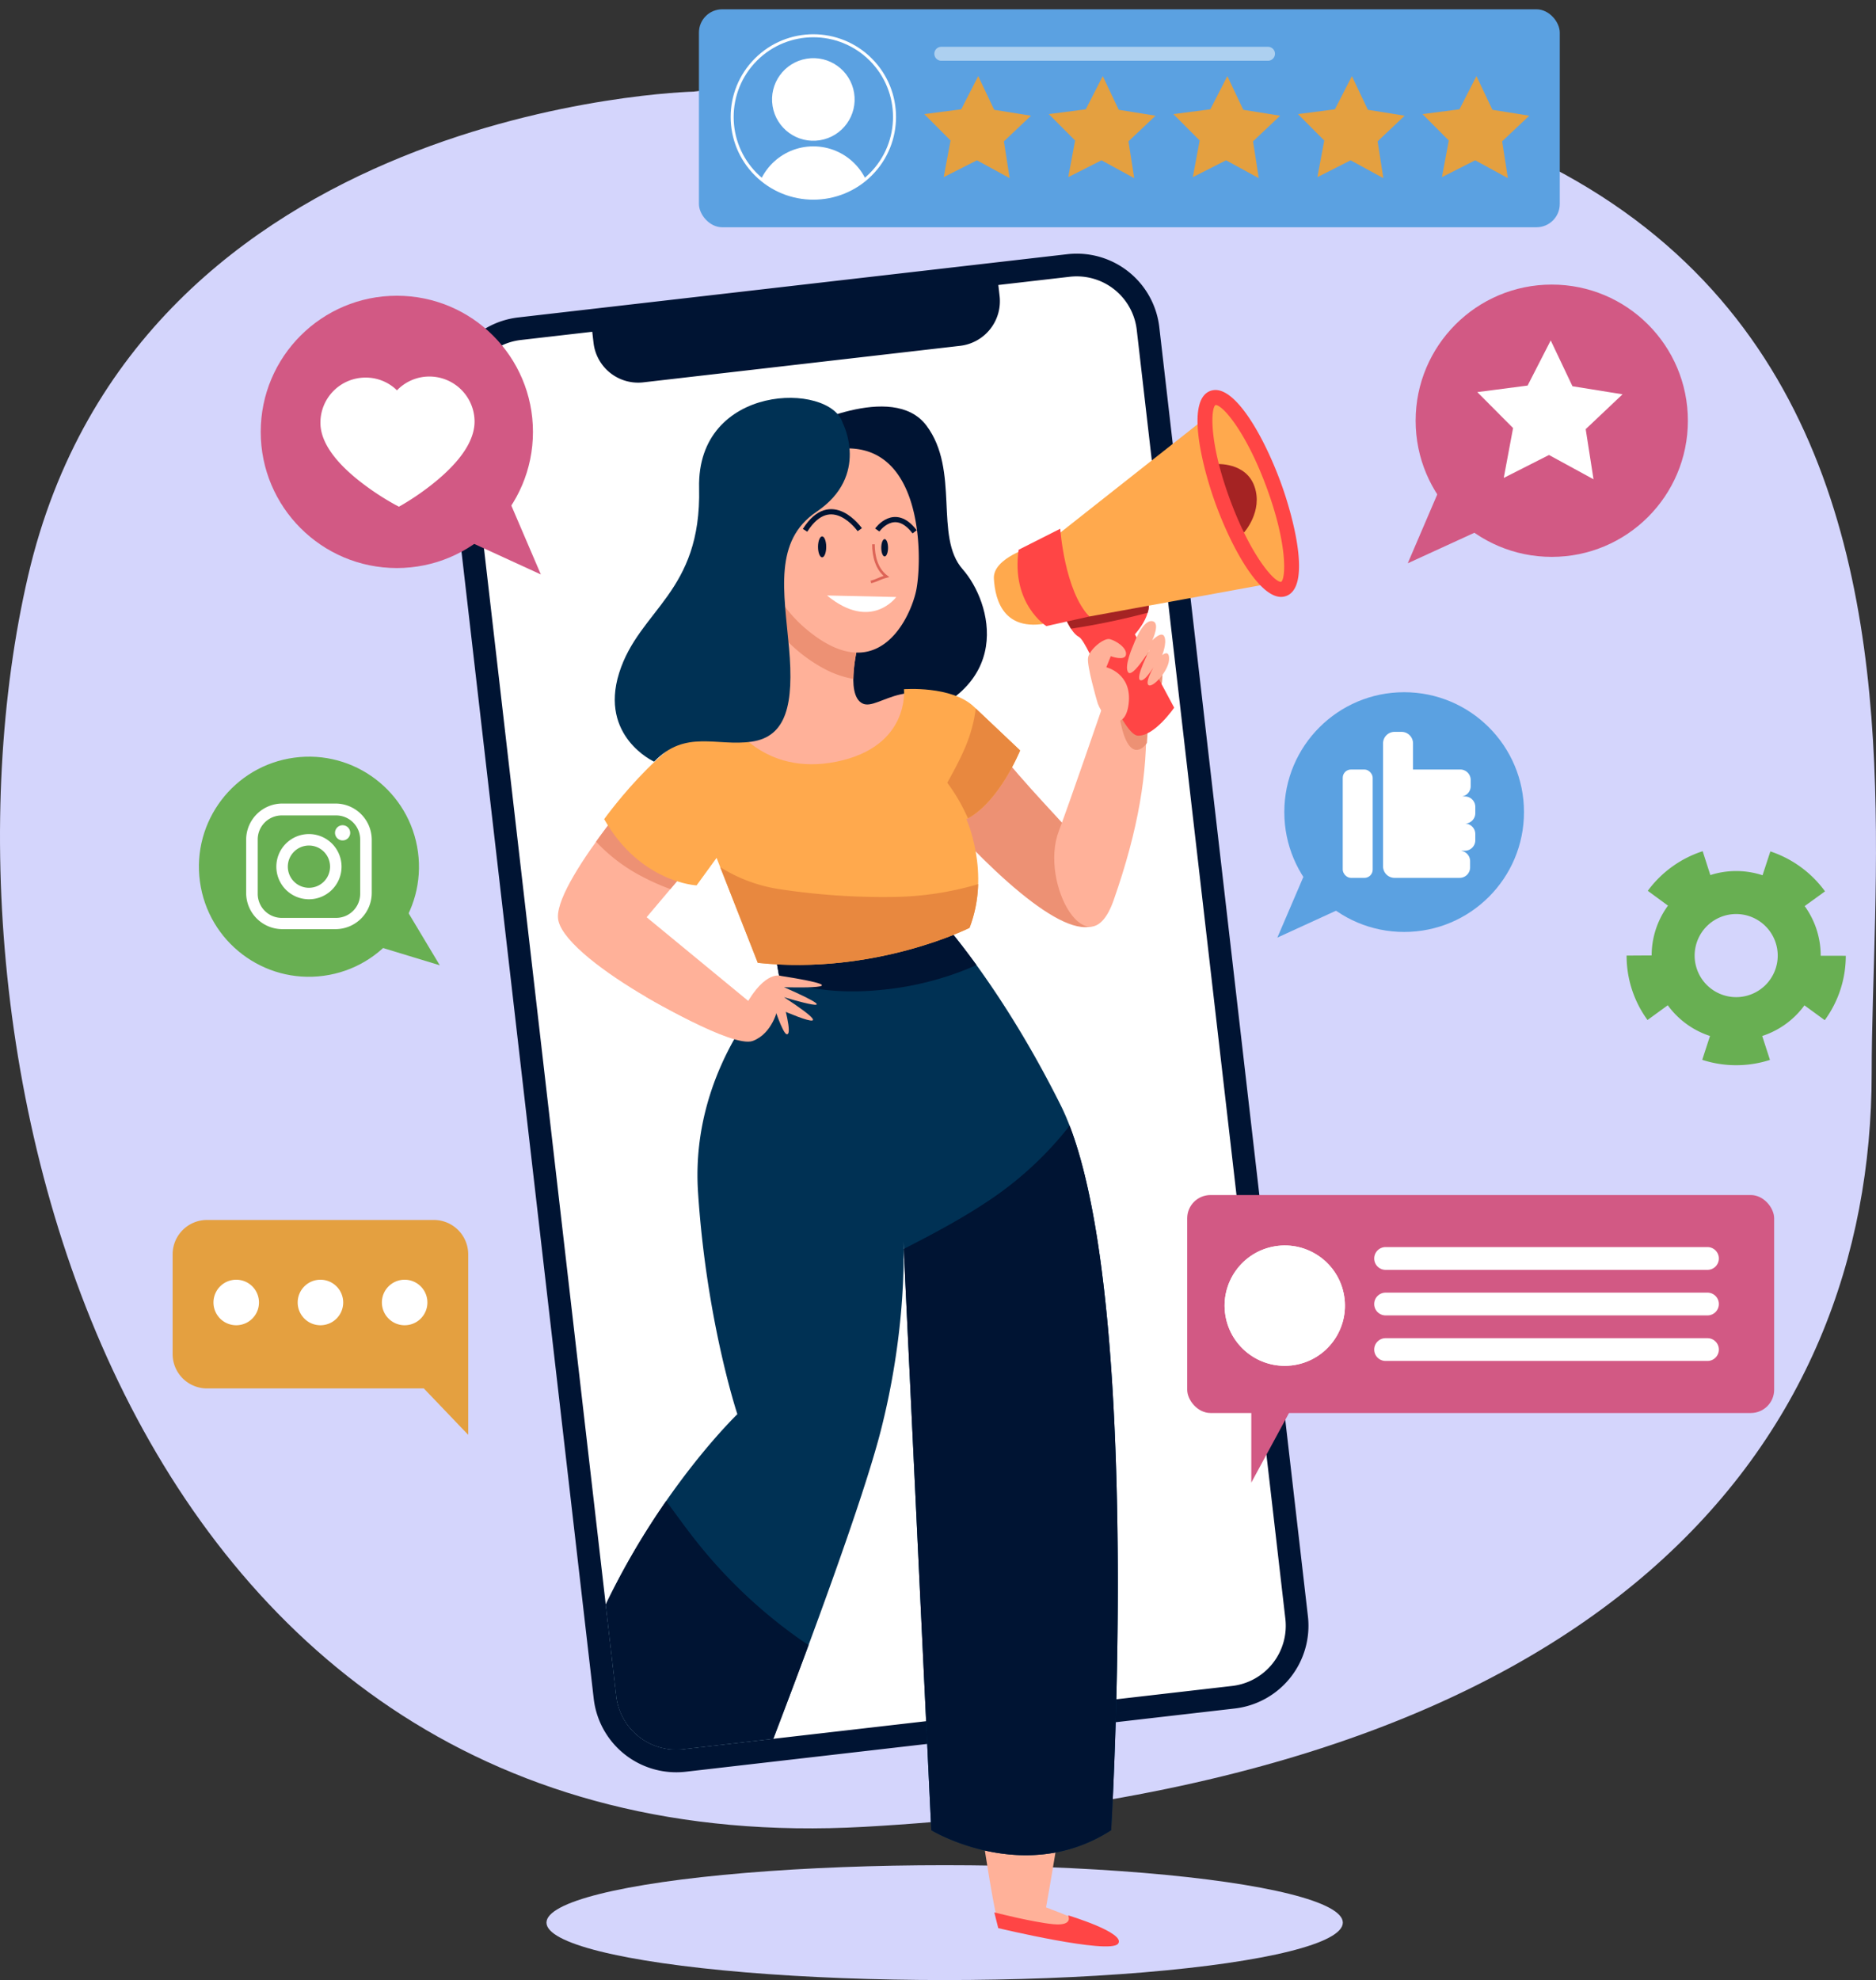 <svg xmlns="http://www.w3.org/2000/svg" xmlns:xlink="http://www.w3.org/1999/xlink" width="610" height="643.691" viewBox="0 0 610 643.691">
  <rect x="0" y="0" width="610" height="643.691" fill="#333333" stroke="none"/>
  <defs>
    <style>
      .cls-1, .cls-10, .cls-19, .cls-9 {
        fill: none;
      }

      .cls-2 {
        fill: #d4d5fc;
      }

      .cls-20, .cls-3 {
        fill: #fff;
      }

      .cls-4 {
        fill: #001433;
      }

      .cls-5 {
        fill: #ffb199;
      }

      .cls-6 {
        fill: #ff4545;
      }

      .cls-7 {
        fill: #003154;
      }

      .cls-8 {
        fill: #ed9174;
      }

      .cls-9 {
        stroke: #dd6457;
        stroke-width: 0.848px;
      }

      .cls-10, .cls-19, .cls-9 {
        stroke-miterlimit: 10;
      }

      .cls-10 {
        stroke: #001433;
        stroke-width: 1.697px;
      }

      .cls-11 {
        fill: #a52323;
      }

      .cls-12 {
        fill: #ffa94d;
      }

      .cls-13 {
        fill: #e8883f;
      }

      .cls-14 {
        fill: #d25984;
      }

      .cls-15 {
        fill: #e4a040;
      }

      .cls-16 {
        fill: #5ba1e1;
      }

      .cls-17 {
        fill: #68af52;
      }

      .cls-18 {
        clip-path: url(#clip-path);
      }

      .cls-19 {
        stroke: #fff;
        stroke-width: 0.977px;
      }

      .cls-20 {
        opacity: 0.5;
      }
    </style>
    <clipPath id="clip-path">
      <circle id="타원_10" data-name="타원 10" class="cls-1" cx="26.398" cy="26.398" r="26.398" transform="translate(0 37.333) rotate(-45)"/>
    </clipPath>
  </defs>
  <g id="img_mb" transform="translate(-29.453 -21.076)">
    <g id="BACKGROUND" transform="translate(29.453 42.6)">
      <g id="그룹_46" data-name="그룹 46" transform="translate(0 0)">
        <g id="그룹_45" data-name="그룹 45">
          <path id="패스_1" data-name="패스 1" class="cls-2" d="M255.014,44.935S74.175,49.042,38.577,202.387s28.478,420.33,271.971,406.638,327.5-125.961,327.5-245.078S683.617-12.568,255.014,44.935Z" transform="translate(-29.453 -36.675)"/>
          <ellipse id="타원_1" data-name="타원 1" class="cls-2" cx="129.473" cy="18.669" rx="129.473" ry="18.669" transform="translate(177.69 584.828)"/>
        </g>
      </g>
    </g>
    <g id="OBJECTS" transform="translate(85.584 21.766)">
      <g id="그룹_78" data-name="그룹 78" transform="translate(88.422 81.775)">
        <g id="그룹_48" data-name="그룹 48">
          <path id="패스_2" data-name="패스 2" class="cls-3" d="M408.73,522.64a23.357,23.357,0,0,1-20.541,25.872L209.727,569.063a23.364,23.364,0,0,1-25.892-20.525L135.516,129.507a23.357,23.357,0,0,1,20.541-25.874L334.519,83.082a23.367,23.367,0,0,1,25.892,20.527Z" transform="translate(-131.667 -79.235)"/>
          <g id="그룹_47" data-name="그룹 47">
            <path id="패스_3" data-name="패스 3" class="cls-4" d="M208.234,573.962a27,27,0,0,1-27.017-23.95L132.9,130.978a27.049,27.049,0,0,1,23.786-29.963L335.146,80.464a27.406,27.406,0,0,1,2.965-.179,27,27,0,0,1,27.018,23.948l48.319,419.035a27.078,27.078,0,0,1-23.787,29.962L211.2,573.781A27.75,27.75,0,0,1,208.234,573.962Zm129.922-486.3a20.1,20.1,0,0,0-2.165.131L157.53,108.346a19.667,19.667,0,0,0-17.295,21.787l48.319,419.034a19.629,19.629,0,0,0,19.635,17.414,20.086,20.086,0,0,0,2.165-.131L388.816,545.9a19.688,19.688,0,0,0,17.3-21.785L357.793,105.08A19.63,19.63,0,0,0,338.157,87.664Z" transform="translate(-132.717 -80.285)"/>
            <path id="패스_4" data-name="패스 4" class="cls-4" d="M166.782,100.167l.837,7.254A14.6,14.6,0,0,0,183.8,120.26l103.016-11.871a14.608,14.608,0,0,0,12.838-16.182l-.837-7.254Z" transform="translate(-119.178 -78.43)"/>
          </g>
        </g>
        <g id="그룹_77" data-name="그룹 77" transform="translate(36.861 44.323)">
          <g id="그룹_54" data-name="그룹 54" transform="translate(15.553 164.799)">
            <g id="그룹_49" data-name="그룹 49" transform="translate(115.915 179.048)">
              <path id="패스_5" data-name="패스 5" class="cls-5" d="M269,370.368s-21.318,21.318-14.466,75.373,9.9,65.475,9.9,65.475,63.192,14.34,15.988-3.489c0,0,20.556-112.235,12.181-138.121S269,370.368,269,370.368Z" transform="translate(-253.173 -358.296)"/>
              <path id="패스_6" data-name="패스 6" class="cls-6" d="M261.916,471.509s36.054,8.618,38.932,5.1-16.224-9.259-16.224-9.259,1.919,3.519-4.8,2.879-19.19-3.837-19.19-3.837Z" transform="translate(-250.206 -315.335)"/>
            </g>
            <g id="그룹_53" data-name="그룹 53">
              <g id="그룹_50" data-name="그룹 50">
                <path id="패스_7" data-name="패스 7" class="cls-7" d="M318.11,297.795c-22.845-45.692-45.692-67.625-45.692-67.625l-48.434,10.966,2.742,15.537s-29.243,27.415-26.5,69.451,12.794,72.194,12.794,72.194-24.318,23.351-42.8,61.884l3.424,29.712a19.634,19.634,0,0,0,19.635,17.426,20.07,20.07,0,0,0,2.165-.131l29.261-3.372c12.049-31.512,29.2-77.748,34.916-100.037,7.942-30.97,7.6-55.719,7.376-61.674l9.074,191.44s30.157,18.277,58.485,0C334.559,533.565,345.527,352.626,318.11,297.795Z" transform="translate(-170.224 -230.17)"/>
              </g>
              <g id="그룹_52" data-name="그룹 52">
                <g id="그룹_51" data-name="그룹 51" transform="translate(0 196.372)">
                  <path id="패스_8" data-name="패스 8" class="cls-4" d="M232.981,415.375a161.783,161.783,0,0,1-33.716-32.1c-3.217-4.076-6.27-8.354-9.392-12.58a244.357,244.357,0,0,0-19.649,33.66l3.424,29.712a19.634,19.634,0,0,0,19.635,17.426,20.07,20.07,0,0,0,2.165-.131l29.261-3.372c3.527-9.223,7.49-19.708,11.476-30.484C235.108,416.818,234.038,416.114,232.981,415.375Z" transform="translate(-170.224 -370.693)"/>
                </g>
                <path id="패스_9" data-name="패스 9" class="cls-4" d="M211.426,256.682c10.355,4.243,22.279,4.807,33.285,3.682a99.353,99.353,0,0,0,30.771-8.041c-10.783-14.884-18.354-22.154-18.354-22.154l-48.434,10.967,2.742,15.535Z" transform="translate(-154.934 -230.17)"/>
                <path id="패스_10" data-name="패스 10" class="cls-4" d="M293.5,283.388a112.45,112.45,0,0,1-24.656,23.239c-9.285,6.409-19.255,11.677-29.283,16.825l8.956,188.962s30.157,18.277,58.485,0C307,512.415,317.155,344.9,293.5,283.388Z" transform="translate(-142.667 -209.019)"/>
              </g>
            </g>
          </g>
          <g id="그룹_59" data-name="그룹 59" transform="translate(37.372 5.364)">
            <g id="그룹_57" data-name="그룹 57">
              <path id="패스_11" data-name="패스 11" class="cls-4" d="M215.328,123.256s30.463-15.84,41.43-1.219,2.437,36.15,11.779,46.711,17.872,39.8-21.121,49.96S215.328,123.256,215.328,123.256Z" transform="translate(-174.305 -115.841)"/>
              <g id="그룹_56" data-name="그룹 56" transform="translate(0 13.617)">
                <g id="그룹_55" data-name="그룹 55" transform="translate(0 36.182)">
                  <path id="패스_12" data-name="패스 12" class="cls-5" d="M281.678,202.474c-18.125-16.079-28.765-1.734-34.1-4.226-6.091-2.842-1.219-20.308-1.219-20.308s-30.463-49.96-25.182-12.592-6.9,34.932-18.684,38.181-16.653,16.653-16.653,16.653l13.4,17.872,69.946-7.682C273.414,221.1,277.535,211.782,281.678,202.474Z" transform="translate(-185.838 -151.476)"/>
                  <path id="패스_13" data-name="패스 13" class="cls-8" d="M212.477,177.2A49.543,49.543,0,0,0,225.8,187.257a32.063,32.063,0,0,0,8.84,2.978,54.611,54.611,0,0,1,1.842-12.295s-30.463-49.96-25.182-12.592C211.936,169.852,212.316,173.772,212.477,177.2Z" transform="translate(-175.963 -151.476)"/>
                </g>
                <path id="패스_14" data-name="패스 14" class="cls-5" d="M206.241,158.985s-4.062-29.04,24.37-33.1,28.432,34.525,26.4,45.491c-1.481,8-12.186,33.916-36.962,11.983A44.246,44.246,0,0,1,206.241,158.985Z" transform="translate(-177.809 -125.585)"/>
              </g>
            </g>
            <g id="그룹_58" data-name="그룹 58" transform="translate(42.985 34.216)">
              <path id="패스_15" data-name="패스 15" class="cls-3" d="M221.707,159.8l22.517.5S236.07,171.58,221.707,159.8Z" transform="translate(-214.568 -132.585)"/>
              <path id="패스_16" data-name="패스 16" class="cls-9" d="M232.746,147.891c.013,3.83,1,8.042,4.206,10.47-2.272.594-2.766,1.186-5.038,1.779" transform="translate(-210.511 -137.318)"/>
              <path id="패스_17" data-name="패스 17" class="cls-10" d="M233.4,145.531s5.63-8,12.151.593" transform="translate(-209.921 -139.602)"/>
              <path id="패스_18" data-name="패스 18" class="cls-10" d="M234.387,146.155s-9.261-13.248-17.789.2" transform="translate(-216.598 -140.325)"/>
              <path id="패스_19" data-name="패스 19" class="cls-4" d="M222.283,149.46c0,1.882-.6,3.408-1.335,3.408s-1.333-1.526-1.333-3.408.6-3.407,1.333-3.407S222.283,147.578,222.283,149.46Z" transform="translate(-215.399 -138.049)"/>
              <ellipse id="타원_2" data-name="타원 2" class="cls-4" cx="1.102" cy="2.815" rx="1.102" ry="2.815" transform="translate(24.78 8.893)"/>
            </g>
          </g>
          <g id="그룹_76" data-name="그룹 76">
            <g id="그룹_70" data-name="그룹 70" transform="translate(126.023)">
              <g id="그룹_61" data-name="그룹 61" transform="translate(0 84.478)">
                <path id="패스_20" data-name="패스 20" class="cls-8" d="M264.606,194.4c-.147-.184-.292-.359-.437-.541-2.137,3.586-4.437,7.082-6.576,10.539-2.967,4.79-5.692,9.726-8.316,14.723,21.828,24.113,45.471,43.752,51.885,30.924C308.066,236.237,287.757,223.646,264.606,194.4Z" transform="translate(-249.276 -163.947)"/>
                <g id="그룹_60" data-name="그룹 60" transform="translate(35.357)">
                  <path id="패스_21" data-name="패스 21" class="cls-5" d="M290.394,190.586s-11.087,32.274-14.318,40.755c-6.5,17.06,9.756,45.477,17.812,22.515,8.183-23.327,11.027-41.606,10.559-58.474,0,0,4.632-2.261,5.3-14.716s-16.692-7.04-16.692-7.04l-1.938,5.2Z" transform="translate(-274.578 -172.454)"/>
                  <path id="패스_22" data-name="패스 22" class="cls-8" d="M300.214,202.706c.405-5.279.177-4.556-.266-7.324,0,0,4.632-2.261,5.3-14.716s-16.692-7.04-16.692-7.04l-1.938,5.2-.722,11.758s5.6-.333,5.58,4.533C294.2,209.777,299.4,204.127,300.214,202.706Z" transform="translate(-270.079 -172.454)"/>
                </g>
              </g>
              <g id="그룹_69" data-name="그룹 69" transform="translate(15.726)">
                <g id="그룹_64" data-name="그룹 64" transform="translate(21.415 64.185)">
                  <g id="그룹_62" data-name="그룹 62">
                    <path id="패스_23" data-name="패스 23" class="cls-6" d="M275.854,163.3s2.884,9.016,6.219,10.695,13.765,31.785,19.146,32.114,11.854-9.094,11.854-9.094L300.3,173.148s7.879-8.357,2.8-13.58S275.854,163.3,275.854,163.3Z" transform="translate(-275.854 -157.933)"/>
                    <path id="패스_24" data-name="패스 24" class="cls-11" d="M304.44,166.167a6.4,6.4,0,0,0-1.346-6.6c-5.082-5.222-27.24,3.731-27.24,3.731a39.682,39.682,0,0,0,3.663,8.046A234.629,234.629,0,0,0,304.44,166.167Z" transform="translate(-275.854 -157.933)"/>
                  </g>
                  <g id="그룹_63" data-name="그룹 63" transform="translate(9.167 10.931)">
                    <path id="패스_25" data-name="패스 25" class="cls-5" d="M285.288,189.772s-3.211-11.045-2.845-13.685,5.116-6.645,7.131-6.112,5.559,2.8,5.218,5.029-4.944.514-4.944.514l-1.449,3.6s8.477,1.954,7.251,11.909S286.747,196,285.288,189.772Z" transform="translate(-282.414 -164.096)"/>
                    <path id="패스_26" data-name="패스 26" class="cls-5" d="M293.6,173.494s2.823-7.926,5.928-7.736.2,6.26.2,6.26,3.123-3.28,3.966-1.145-.756,5.97-.756,5.97,2.469-2.163,2.243,1.526-5.444,9.385-6.733,8.148,2.81-7.7,2.81-7.7-3.737,6.945-5.442,6.146,3.146-9.989,3.146-9.989-5.64,9.373-7.078,7.433S293.6,173.494,293.6,173.494Z" transform="translate(-278.802 -165.755)"/>
                  </g>
                </g>
                <g id="그룹_66" data-name="그룹 66" transform="translate(0 10.407)">
                  <path id="패스_27" data-name="패스 27" class="cls-12" d="M321.849,119.449l-46.59,36.758s2.037,20.785,10.451,26.469l57.81-10.555Z" transform="translate(-254.676 -119.449)"/>
                  <g id="그룹_65" data-name="그룹 65" transform="translate(0 34.691)">
                    <path id="패스_28" data-name="패스 28" class="cls-12" d="M273.536,148.324s-13.4,3.656-13,10.56,3.208,19.357,21.527,13.4C298.313,167.008,273.536,148.324,273.536,148.324Z" transform="translate(-260.53 -142.664)"/>
                    <path id="패스_29" data-name="패스 29" class="cls-6" d="M279.928,144.274s1.388,20.151,9.448,28.536l-13.965,3.115s-11.515-7.188-9.02-24.816Z" transform="translate(-258.341 -144.274)"/>
                  </g>
                </g>
                <g id="그룹_68" data-name="그룹 68" transform="translate(66.223)">
                  <path id="패스_30" data-name="패스 30" class="cls-12" d="M315.58,147.959c6.351,17.144,15.154,29.688,19.659,28.019s3.01-16.92-3.341-34.064-15.154-29.688-19.659-28.019S309.229,130.816,315.58,147.959Z" transform="translate(-307.235 -111.309)"/>
                  <path id="패스_31" data-name="패스 31" class="cls-11" d="M312.3,129.246s9.626-.752,12.415,7.309-3.425,14.939-3.425,14.939S312.533,138.622,312.3,129.246Z" transform="translate(-306.178 -105.156)"/>
                  <g id="그룹_67" data-name="그룹 67">
                    <path id="패스_32" data-name="패스 32" class="cls-6" d="M335.067,179.258h0c-6.952,0-15.6-14.946-21.089-29.758-4.272-11.527-10.165-34.135-1.9-37.2a4.915,4.915,0,0,1,1.7-.3c6.952,0,15.6,14.947,21.09,29.758,4.271,11.527,10.164,34.135,1.9,37.2A4.877,4.877,0,0,1,335.067,179.258Zm-21.291-62.381c-1.5.91-2.311,11.813,4.772,30.931,6.555,17.694,14.124,26.576,16.519,26.576h.022c1.479-.907,2.289-11.811-4.793-30.928C323.74,125.757,316.171,116.876,313.776,116.876Z" transform="translate(-307.918 -112.002)"/>
                  </g>
                </g>
              </g>
            </g>
            <g id="그룹_73" data-name="그룹 73" transform="translate(0 119.806)">
              <g id="그룹_71" data-name="그룹 71">
                <path id="패스_33" data-name="패스 33" class="cls-5" d="M193.216,197.735S158.693,236.321,159.1,249.32s50.772,39.8,57.676,38.179,5.688-9.747,5.688-9.747L187.937,249.32l30.869-36.555Z" transform="translate(-159.094 -197.735)"/>
                <path id="패스_34" data-name="패스 34" class="cls-8" d="M183.408,236.336a72.07,72.07,0,0,0,8.724,3.837l23.147-27.409-25.59-15.029s-11.962,13.372-21.722,27.024A55.431,55.431,0,0,0,183.408,236.336Z" transform="translate(-155.568 -197.735)"/>
              </g>
              <g id="그룹_72" data-name="그룹 72" transform="translate(28.35 70.526)">
                <path id="패스_35" data-name="패스 35" class="cls-5" d="M179.382,254.965S207.9,271.909,214.4,269.473s8.123-10.562,8.123-10.562,24.37,10.967,2.03-3.654c0,0,23.965,7.31,0-3.25,0,0,28.371.945-.968-3.658,0,0-5.082-2.109-11.622,9.751Z" transform="translate(-179.382 -248.203)"/>
                <path id="패스_36" data-name="패스 36" class="cls-5" d="M209.285,255.653s2.918,8.883,4.187,9.264c2.188.657-1.142-10.785-1.142-10.785Z" transform="translate(-167.498 -245.847)"/>
              </g>
            </g>
            <g id="그룹_75" data-name="그룹 75" transform="translate(15.033 97.181)">
              <path id="패스_37" data-name="패스 37" class="cls-12" d="M210.875,192.188s10.56,17.872,34.525,13,21.933-23.558,21.933-23.558,15.435-1.219,22.746,5.686,15.028,14.216,15.028,14.216-6.9,17.06-17.465,22.339c0,0,7.921,17.465,1.015,35.337,0,0-30.665,15.435-68.846,11.374l-13.4-34.12-6.5,8.937s-18.277-.812-30.056-21.527C169.852,223.869,193.41,190.969,210.875,192.188Z" transform="translate(-169.852 -181.545)"/>
              <g id="그룹_74" data-name="그룹 74" transform="translate(37.742 6.35)">
                <path id="패스_38" data-name="패스 38" class="cls-13" d="M258.963,186.089a47.691,47.691,0,0,1-3.724,13.274c-1.632,3.733-3.563,7.311-5.546,10.864a58.4,58.4,0,0,1,5.868,9.743q.438.9.859,1.818c10.271-5.563,16.956-22.064,16.956-22.064S266.085,192.816,258.963,186.089Z" transform="translate(-175.863 -186.089)"/>
                <path id="패스_39" data-name="패스 39" class="cls-13" d="M253.023,232.686a223.594,223.594,0,0,1-36.472-2.471A50.217,50.217,0,0,1,196.86,223l12.216,31.1c38.181,4.061,68.846-11.374,68.846-11.374a42.917,42.917,0,0,0,2.8-14.2A101.7,101.7,0,0,1,253.023,232.686Z" transform="translate(-196.86 -171.417)"/>
              </g>
            </g>
          </g>
          <path id="패스_40" data-name="패스 40" class="cls-7" d="M246.449,122.028s8.935,17.06-8.53,28.839c-14.015,9.451-10.56,26-8.935,44.272s-.813,28.839-12.186,30.463-21.527-4.061-31.681,6.5c0,0-17.872-8.123-11.374-28.839s26.808-26,26-60.113S242.387,108.624,246.449,122.028Z" transform="translate(-153.838 -111.279)"/>
        </g>
      </g>
      <g id="그룹_112" data-name="그룹 112">
        <g id="그룹_82" data-name="그룹 82" transform="translate(28.646 95.452)">
          <g id="그룹_81" data-name="그룹 81">
            <g id="그룹_80" data-name="그룹 80">
              <g id="그룹_79" data-name="그룹 79">
                <circle id="타원_3" data-name="타원 3" class="cls-14" cx="44.26" cy="44.26" r="44.26"/>
                <path id="패스_41" data-name="패스 41" class="cls-14" d="M152.162,133.278l12.989,30.309L130.513,147.71Z" transform="translate(-74.065 -72.981)"/>
              </g>
            </g>
          </g>
          <path id="패스_42" data-name="패스 42" class="cls-3" d="M129.527,151.24l-1.07-.567a86.2,86.2,0,0,1-11.9-7.884c-8.228-6.54-12.45-12.809-12.548-18.631a14.66,14.66,0,0,1,14.395-14.887l.1,0a14.467,14.467,0,0,1,10.4,4.141,14.591,14.591,0,0,1,10.309-4.487h.035a14.7,14.7,0,0,1,14.881,14.384v.011c.1,5.9-3.91,12.331-11.917,19.114a84.234,84.234,0,0,1-11.635,8.213Z" transform="translate(-84.598 -82.662)"/>
        </g>
        <g id="그룹_88" data-name="그룹 88" transform="translate(329.898 387.803)">
          <g id="그룹_84" data-name="그룹 84">
            <g id="그룹_83" data-name="그룹 83">
              <rect id="사각형_26" data-name="사각형 26" class="cls-14" width="190.853" height="70.856" rx="7.568"/>
              <path id="패스_43" data-name="패스 43" class="cls-14" d="M320.082,348v26.183l14.8-27.321Z" transform="translate(-299.236 -280.697)"/>
            </g>
          </g>
          <g id="그룹_87" data-name="그룹 87" transform="translate(9.269 13.499)">
            <g id="그룹_85" data-name="그룹 85" transform="translate(0)">
              <circle id="타원_4" data-name="타원 4" class="cls-3" cx="19.565" cy="19.565" r="19.565" transform="translate(0 6.295) rotate(-9.258)"/>
              <circle id="타원_5" data-name="타원 5" class="cls-3" cx="19.565" cy="19.565" r="19.565" transform="translate(0 6.295) rotate(-9.258)"/>
            </g>
            <g id="그룹_86" data-name="그룹 86" transform="translate(51.54 3.42)">
              <path id="패스_44" data-name="패스 44" class="cls-3" d="M460.744,315.325a3.7,3.7,0,0,1-3.7,3.7H352.38a3.7,3.7,0,0,1-3.7-3.7h0a3.7,3.7,0,0,1,3.7-3.7H457.044a3.7,3.7,0,0,1,3.7,3.7Z" transform="translate(-348.68 -311.623)"/>
              <path id="패스_45" data-name="패스 45" class="cls-3" d="M460.744,325.92a3.7,3.7,0,0,1-3.7,3.7H352.38a3.7,3.7,0,0,1-3.7-3.7h0a3.7,3.7,0,0,1,3.7-3.7H457.044a3.7,3.7,0,0,1,3.7,3.7Z" transform="translate(-348.68 -307.412)"/>
              <path id="패스_46" data-name="패스 46" class="cls-3" d="M460.744,336.515a3.7,3.7,0,0,1-3.7,3.7H352.38a3.7,3.7,0,0,1-3.7-3.7h0a3.7,3.7,0,0,1,3.7-3.7H457.044a3.7,3.7,0,0,1,3.7,3.7Z" transform="translate(-348.68 -303.201)"/>
            </g>
          </g>
        </g>
        <g id="그룹_90" data-name="그룹 90" transform="translate(0 395.906)">
          <path id="패스_47" data-name="패스 47" class="cls-15" d="M154.559,305.314H80.8A11.176,11.176,0,0,0,69.62,316.491V348.9A11.176,11.176,0,0,0,80.8,360.077H151.3l14.431,15.088V316.491A11.176,11.176,0,0,0,154.559,305.314Z" transform="translate(-69.62 -305.314)"/>
          <g id="그룹_89" data-name="그룹 89" transform="translate(13.271 19.419)">
            <path id="패스_48" data-name="패스 48" class="cls-3" d="M93.926,326.614a7.4,7.4,0,1,1-7.4-7.4A7.4,7.4,0,0,1,93.926,326.614Z" transform="translate(-79.117 -319.21)"/>
            <path id="패스_49" data-name="패스 49" class="cls-3" d="M113.521,326.614a7.4,7.4,0,1,1-7.4-7.4A7.406,7.406,0,0,1,113.521,326.614Z" transform="translate(-71.329 -319.21)"/>
            <path id="패스_50" data-name="패스 50" class="cls-3" d="M133.115,326.614a7.4,7.4,0,1,1-7.405-7.4A7.405,7.405,0,0,1,133.115,326.614Z" transform="translate(-63.542 -319.21)"/>
          </g>
        </g>
        <g id="그룹_95" data-name="그룹 95" transform="translate(359.217 224.341)">
          <g id="그룹_93" data-name="그룹 93">
            <g id="그룹_92" data-name="그룹 92">
              <g id="그룹_91" data-name="그룹 91">
                <circle id="타원_6" data-name="타원 6" class="cls-16" cx="38.966" cy="38.966" r="38.966" transform="translate(2.259)"/>
                <path id="패스_51" data-name="패스 51" class="cls-16" d="M337.7,220.425l-11.436,26.683,30.5-13.977Z" transform="translate(-326.265 -167.34)"/>
              </g>
            </g>
          </g>
          <g id="그룹_94" data-name="그룹 94" transform="translate(21.256 12.889)">
            <rect id="사각형_27" data-name="사각형 27" class="cls-3" width="9.742" height="35.222" rx="2.681" transform="translate(0 12.24)"/>
            <path id="패스_52" data-name="패스 52" class="cls-3" d="M380.85,218.088v-2.035a3.391,3.391,0,0,0-3.392-3.392h-.917a3.387,3.387,0,0,0,2.809-3.333v-2.036a3.391,3.391,0,0,0-3.392-3.392H360.6v-8.494a3.747,3.747,0,0,0-3.748-3.747h-2.247a3.747,3.747,0,0,0-3.748,3.747v39.969a3.747,3.747,0,0,0,3.748,3.747h17.985c.021,0,.039-.006.059-.006h3.12a3.391,3.391,0,0,0,3.392-3.392V233.69a3.384,3.384,0,0,0-2.823-3.334V230.3h1.118a3.392,3.392,0,0,0,3.392-3.392v-2.035a3.393,3.393,0,0,0-3.392-3.393A3.391,3.391,0,0,0,380.85,218.088Z" transform="translate(-337.746 -191.661)"/>
          </g>
        </g>
        <g id="그룹_100" data-name="그룹 100" transform="translate(401.613 91.823)">
          <g id="그룹_99" data-name="그룹 99">
            <g id="그룹_98" data-name="그룹 98">
              <g id="그룹_97" data-name="그룹 97">
                <g id="그룹_96" data-name="그룹 96">
                  <circle id="타원_7" data-name="타원 7" class="cls-14" cx="44.26" cy="44.26" r="44.26" transform="translate(2.566)"/>
                  <path id="패스_53" data-name="패스 53" class="cls-14" d="M369.474,130.679l-12.99,30.309,34.638-15.876Z" transform="translate(-356.484 -70.382)"/>
                </g>
              </g>
            </g>
          </g>
          <path id="패스_54" data-name="패스 54" class="cls-3" d="M403.613,115.42l16.28,2.618-11.981,11.329,2.541,16.292-14.477-7.893-14.71,7.451L384.3,129.01l-11.632-11.687,16.352-2.124,7.521-14.674Z" transform="translate(-350.052 -82.367)"/>
        </g>
        <g id="그룹_104" data-name="그룹 104" transform="translate(472.773 276.026)">
          <g id="그룹_103" data-name="그룹 103">
            <g id="그룹_101" data-name="그룹 101">
              <path id="패스_55" data-name="패스 55" class="cls-17" d="M443.041,289.018A35.632,35.632,0,0,1,432,287.273L437.627,270a17.677,17.677,0,0,0,10.8.011l5.593,17.285A35.575,35.575,0,0,1,443.041,289.018Zm28.794-14.637-14.673-10.713a17.342,17.342,0,0,0,3.347-10.252l18.167.038A35.393,35.393,0,0,1,471.835,274.382Zm-57.627-.057a35.371,35.371,0,0,1-6.8-20.941l18.167-.109v.109A17.334,17.334,0,0,0,428.9,263.64Zm43-31.17a17.632,17.632,0,0,0-8.714-6.376l5.658-17.263a35.928,35.928,0,0,1,17.77,12.985Zm-28.262-.087-14.651-10.739a35.919,35.919,0,0,1,17.848-12.879l5.553,17.3A17.621,17.621,0,0,0,428.942,243.068Z" transform="translate(-407.406 -219.45)"/>
            </g>
            <g id="그룹_102" data-name="그룹 102" transform="translate(8.151 6.451)">
              <path id="패스_56" data-name="패스 56" class="cls-17" d="M440.722,279.031A27.483,27.483,0,1,1,468.2,251.549,27.514,27.514,0,0,1,440.722,279.031Zm0-40.991a13.508,13.508,0,1,0,13.508,13.509A13.524,13.524,0,0,0,440.722,238.04Z" transform="translate(-413.239 -224.066)"/>
            </g>
          </g>
        </g>
        <g id="그룹_111" data-name="그룹 111" transform="translate(171.001)">
          <rect id="사각형_28" data-name="사각형 28" class="cls-16" width="279.908" height="70.856" rx="7.568" transform="translate(0.132 2.334)"/>
          <g id="그룹_110" data-name="그룹 110" transform="translate(0)">
            <g id="그룹_106" data-name="그룹 106" transform="translate(73.4 24.06)">
              <g id="그룹_105" data-name="그룹 105">
                <path id="패스_57" data-name="패스 57" class="cls-15" d="M266.907,49.928l11.962,1.924-8.8,8.324,1.867,11.971-10.637-5.8-10.808,5.475,2.229-11.909-8.547-8.587,12.015-1.56,5.526-10.782Z" transform="translate(-244.17 -38.984)"/>
                <path id="패스_58" data-name="패스 58" class="cls-15" d="M295.891,49.928l11.962,1.924-8.8,8.324,1.867,11.971-10.637-5.8-10.808,5.475L281.7,59.913l-8.547-8.587,12.015-1.56,5.526-10.782Z" transform="translate(-232.651 -38.984)"/>
                <path id="패스_59" data-name="패스 59" class="cls-15" d="M324.876,49.928l11.962,1.924-8.8,8.324L329.9,72.147l-10.637-5.8-10.808,5.475,2.229-11.909-8.547-8.587,12.015-1.56,5.526-10.782Z" transform="translate(-221.131 -38.984)"/>
                <path id="패스_60" data-name="패스 60" class="cls-15" d="M353.86,49.928l11.962,1.924-8.8,8.324,1.867,11.971-10.637-5.8-10.808,5.475,2.229-11.909-8.547-8.587,12.015-1.56,5.526-10.782Z" transform="translate(-209.612 -38.984)"/>
                <path id="패스_61" data-name="패스 61" class="cls-15" d="M382.845,49.928l11.962,1.924L386,60.176l1.867,11.971-10.637-5.8-10.808,5.475,2.229-11.909-8.547-8.587,12.015-1.56,5.526-10.782Z" transform="translate(-198.093 -38.984)"/>
              </g>
            </g>
            <g id="그룹_109" data-name="그룹 109">
              <g id="그룹_108" data-name="그룹 108">
                <g id="그룹_107" data-name="그룹 107" class="cls-18">
                  <circle id="타원_8" data-name="타원 8" class="cls-3" cx="18.889" cy="18.889" r="18.889" transform="translate(18.444 46.891)"/>
                  <circle id="타원_9" data-name="타원 9" class="cls-3" cx="13.427" cy="13.427" r="13.427" transform="translate(21.923 20.549) rotate(-9.245)"/>
                </g>
              </g>
              <circle id="타원_11" data-name="타원 11" class="cls-19" cx="26.398" cy="26.398" r="26.398" transform="translate(0 37.333) rotate(-45)"/>
            </g>
            <path id="패스_62" data-name="패스 62" class="cls-20" d="M357.276,34.429a2.269,2.269,0,0,1-2.269,2.269H248.784a2.269,2.269,0,0,1-2.269-2.269h0a2.269,2.269,0,0,1,2.269-2.269H355.006a2.269,2.269,0,0,1,2.269,2.269Z" transform="translate(-169.838 -17.636)"/>
          </g>
        </g>
      </g>
      <g id="그룹_115" data-name="그룹 115" transform="translate(4.069 240.816)">
        <g id="그룹_114" data-name="그룹 114" transform="translate(0)">
          <g id="그룹_113" data-name="그룹 113">
            <circle id="타원_12" data-name="타원 12" class="cls-17" cx="35.775" cy="35.775" r="35.775" transform="translate(0 9.612) rotate(-7.72)"/>
            <path id="패스_63" data-name="패스 63" class="cls-17" d="M126.464,229.567l13.695,22.865-29.468-8.955Z" transform="translate(-57.366 -180.141)"/>
          </g>
        </g>
      </g>
      <g id="그룹_116" data-name="그룹 116" transform="translate(23.907 260.53)">
        <path id="패스_64" data-name="패스 64" class="cls-3" d="M115.776,208.306H98.515a11.786,11.786,0,0,0-11.787,11.786v17.262A11.786,11.786,0,0,0,98.515,249.14h17.261a11.786,11.786,0,0,0,11.787-11.786V220.092A11.786,11.786,0,0,0,115.776,208.306Zm8.027,29.352a7.825,7.825,0,0,1-7.824,7.824H98.313a7.825,7.825,0,0,1-7.824-7.824V219.991a7.825,7.825,0,0,1,7.824-7.824h17.666a7.825,7.825,0,0,1,7.824,7.824Z" transform="translate(-86.728 -208.306)"/>
        <path id="패스_65" data-name="패스 65" class="cls-3" d="M104.352,215.407a10.6,10.6,0,1,0,10.6,10.6A10.594,10.594,0,0,0,104.352,215.407Zm0,17.464A6.868,6.868,0,1,1,111.221,226,6.868,6.868,0,0,1,104.352,232.871Z" transform="translate(-83.934 -205.484)"/>
        <path id="패스_66" data-name="패스 66" class="cls-3" d="M109.876,213.352a2.469,2.469,0,1,0,2.468,2.469A2.469,2.469,0,0,0,109.876,213.352Z" transform="translate(-78.509 -206.301)"/>
      </g>
    </g>
  </g>
</svg>
